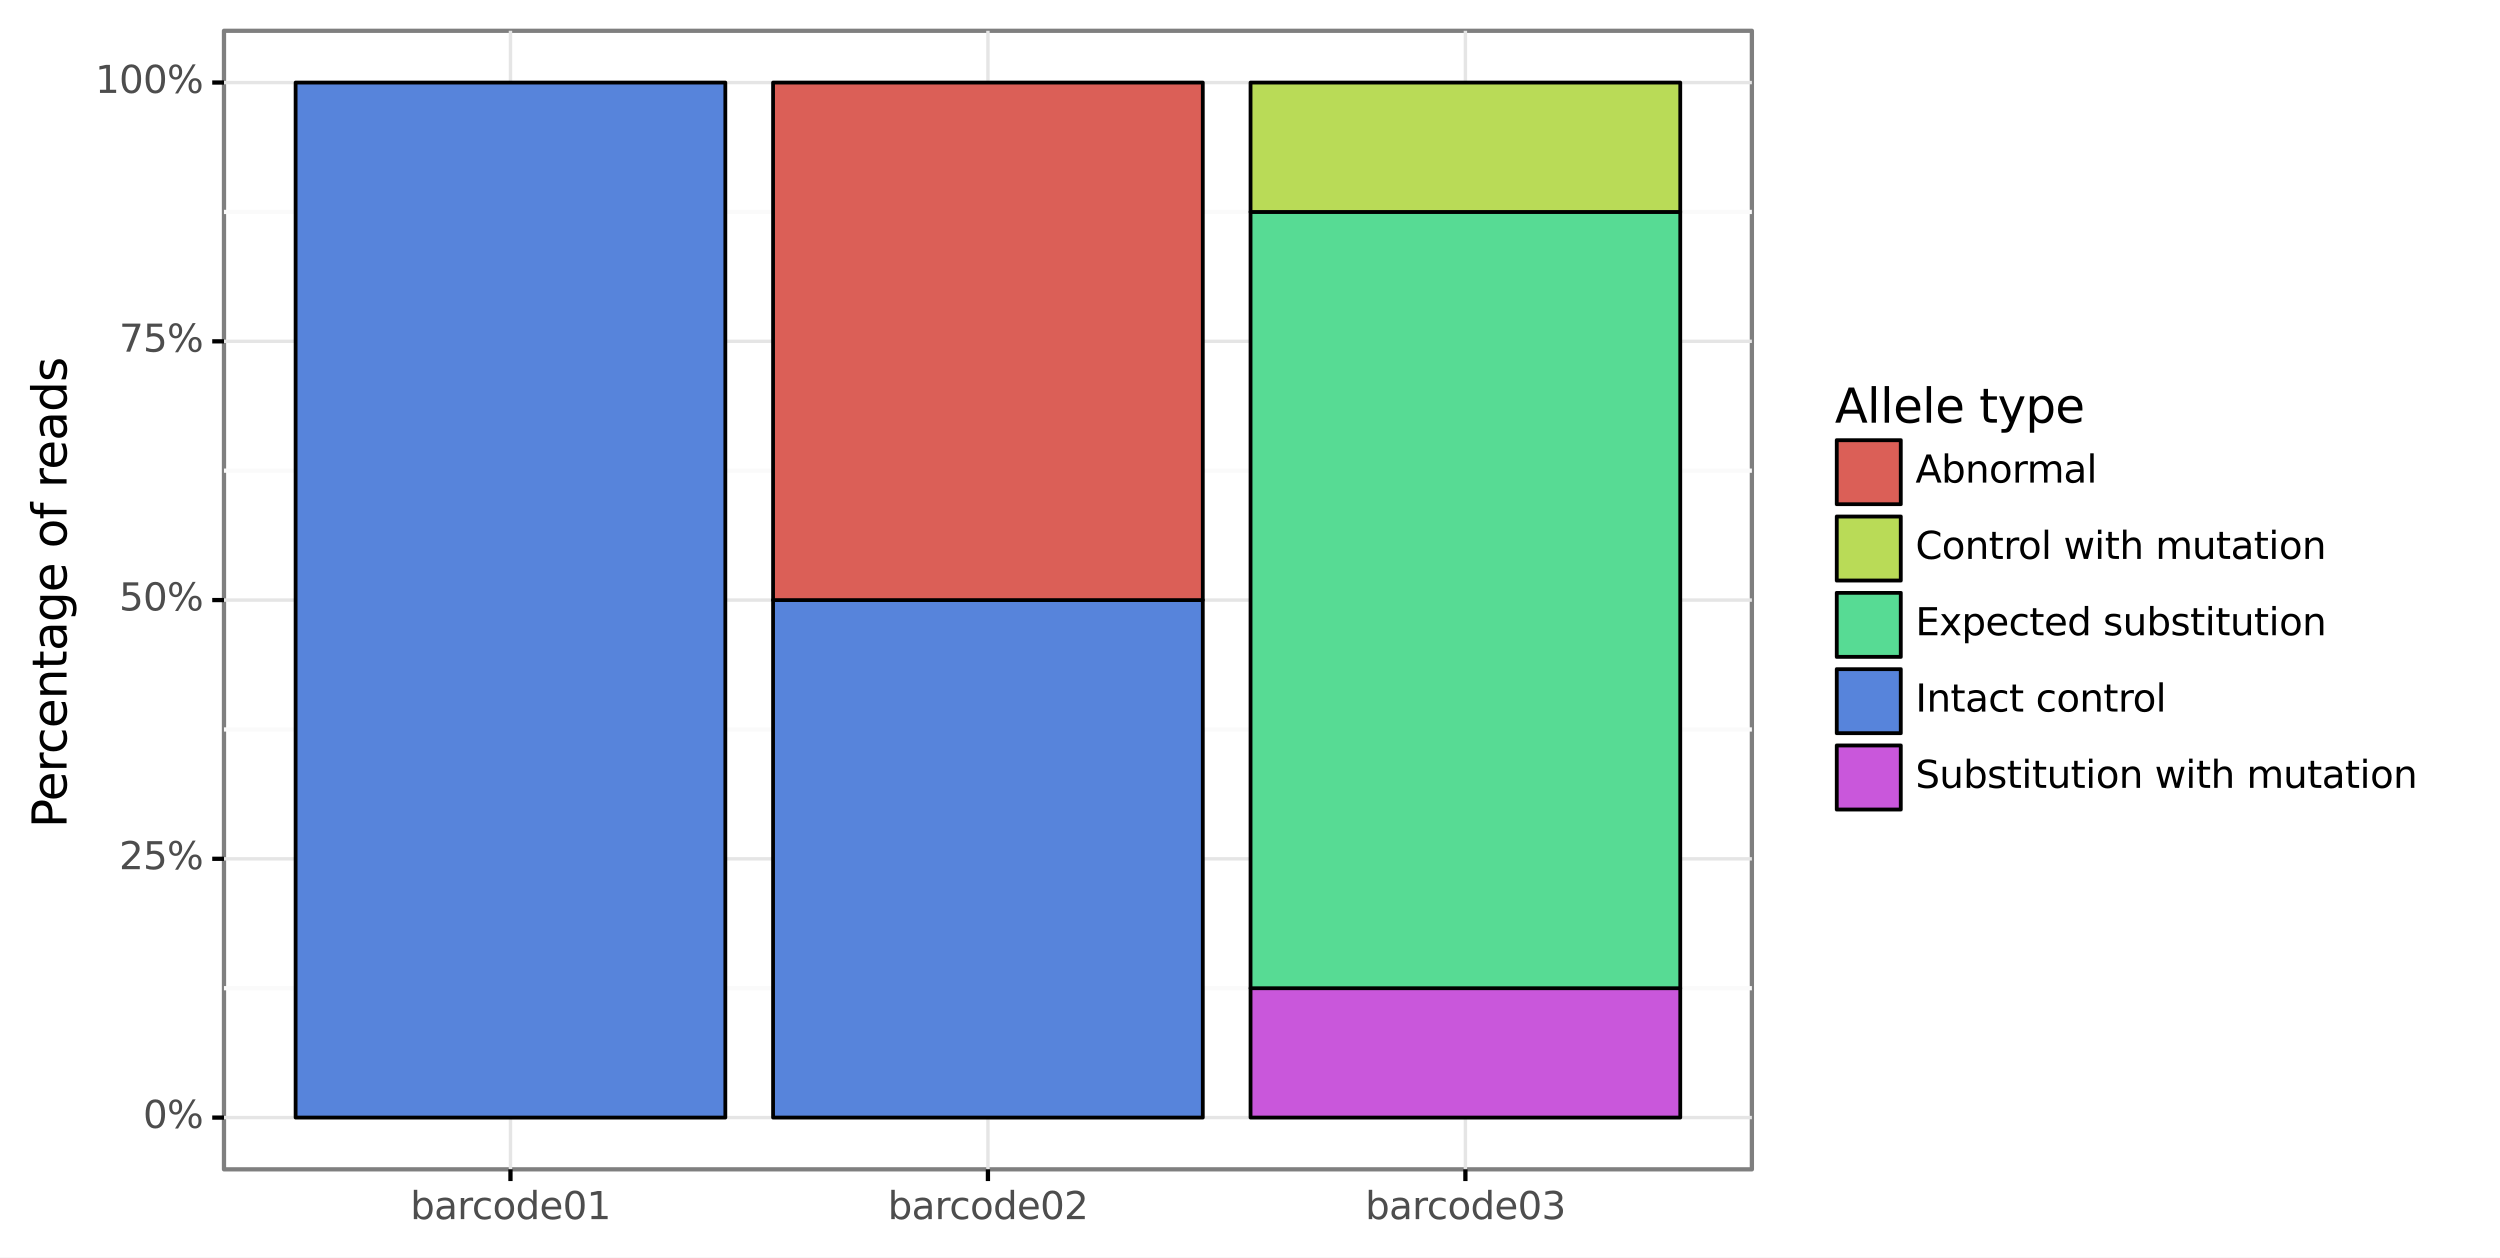<?xml version="1.0" encoding="utf-8" standalone="no"?>
<!DOCTYPE svg PUBLIC "-//W3C//DTD SVG 1.1//EN"
  "http://www.w3.org/Graphics/SVG/1.1/DTD/svg11.dtd">
<svg xmlns:xlink="http://www.w3.org/1999/xlink" width="584.336pt" height="293.979pt" viewBox="0 0 584.336 293.979" xmlns="http://www.w3.org/2000/svg" version="1.1">
 <rect x="0" y="0" width="584.336" height="293.979" fill="#808080" stroke="none"/>
 <defs>
  <style type="text/css">*{stroke-linejoin: round; stroke-linecap: butt}</style>
 </defs>
 <g id="figure_1">
  <g id="patch_1">
   <path d="M 0 293.979 
L 584.336 293.979 
L 584.336 0 
L 0 0 
z
" style="fill: #ffffff; stroke: #ffffff; stroke-linejoin: miter"/>
  </g>
  <g id="axes_1">
   <g id="patch_2">
    <path d="M 52.354 273.312 
L 409.474 273.312 
L 409.474 7.2 
L 52.354 7.2 
z
" style="fill: #ffffff; stroke: #7f7f7f; stroke-linejoin: miter"/>
   </g>
   <g id="matplotlib.axis_1">
    <g id="xtick_1">
     <g id="line2d_1">
      <path d="M 119.314 273.312 
L 119.314 7.2 
" clip-path="url(#pb1aaa9ce4a)" style="fill: none; stroke: #e5e5e5; stroke-width: 0.8"/>
     </g>
     <g id="line2d_2">
      <path d="M 119.314 273.312 
" style="fill: none; stroke: #333333; stroke-width: 1.5"/>
      <defs>
       <path id="m869762b194" d="M 0 0 
L 0 2.75 
" style="stroke: #000000"/>
      </defs>
      <g>
       <use xlink:href="#m869762b194" x="119.314" y="273.312" style="fill: #333333; stroke: #000000"/>
      </g>
     </g>
     <g id="text_1">
      <!-- barcode01 -->
      <g style="fill: #4d4d4d" transform="translate(95.904 284.949)scale(0.088 -0.088)">
       <defs>
        <path id="DejaVuSans-62" d="M 3116 1747 
Q 3116 2381 2855 2742 
Q 2594 3103 2138 3103 
Q 1681 3103 1420 2742 
Q 1159 2381 1159 1747 
Q 1159 1113 1420 752 
Q 1681 391 2138 391 
Q 2594 391 2855 752 
Q 3116 1113 3116 1747 
z
M 1159 2969 
Q 1341 3281 1617 3432 
Q 1894 3584 2278 3584 
Q 2916 3584 3314 3078 
Q 3713 2572 3713 1747 
Q 3713 922 3314 415 
Q 2916 -91 2278 -91 
Q 1894 -91 1617 61 
Q 1341 213 1159 525 
L 1159 0 
L 581 0 
L 581 4863 
L 1159 4863 
L 1159 2969 
z
" transform="scale(0.016)"/>
        <path id="DejaVuSans-61" d="M 2194 1759 
Q 1497 1759 1228 1600 
Q 959 1441 959 1056 
Q 959 750 1161 570 
Q 1363 391 1709 391 
Q 2188 391 2477 730 
Q 2766 1069 2766 1631 
L 2766 1759 
L 2194 1759 
z
M 3341 1997 
L 3341 0 
L 2766 0 
L 2766 531 
Q 2569 213 2275 61 
Q 1981 -91 1556 -91 
Q 1019 -91 701 211 
Q 384 513 384 1019 
Q 384 1609 779 1909 
Q 1175 2209 1959 2209 
L 2766 2209 
L 2766 2266 
Q 2766 2663 2505 2880 
Q 2244 3097 1772 3097 
Q 1472 3097 1187 3025 
Q 903 2953 641 2809 
L 641 3341 
Q 956 3463 1253 3523 
Q 1550 3584 1831 3584 
Q 2591 3584 2966 3190 
Q 3341 2797 3341 1997 
z
" transform="scale(0.016)"/>
        <path id="DejaVuSans-72" d="M 2631 2963 
Q 2534 3019 2420 3045 
Q 2306 3072 2169 3072 
Q 1681 3072 1420 2755 
Q 1159 2438 1159 1844 
L 1159 0 
L 581 0 
L 581 3500 
L 1159 3500 
L 1159 2956 
Q 1341 3275 1631 3429 
Q 1922 3584 2338 3584 
Q 2397 3584 2469 3576 
Q 2541 3569 2628 3553 
L 2631 2963 
z
" transform="scale(0.016)"/>
        <path id="DejaVuSans-63" d="M 3122 3366 
L 3122 2828 
Q 2878 2963 2633 3030 
Q 2388 3097 2138 3097 
Q 1578 3097 1268 2742 
Q 959 2388 959 1747 
Q 959 1106 1268 751 
Q 1578 397 2138 397 
Q 2388 397 2633 464 
Q 2878 531 3122 666 
L 3122 134 
Q 2881 22 2623 -34 
Q 2366 -91 2075 -91 
Q 1284 -91 818 406 
Q 353 903 353 1747 
Q 353 2603 823 3093 
Q 1294 3584 2113 3584 
Q 2378 3584 2631 3529 
Q 2884 3475 3122 3366 
z
" transform="scale(0.016)"/>
        <path id="DejaVuSans-6f" d="M 1959 3097 
Q 1497 3097 1228 2736 
Q 959 2375 959 1747 
Q 959 1119 1226 758 
Q 1494 397 1959 397 
Q 2419 397 2687 759 
Q 2956 1122 2956 1747 
Q 2956 2369 2687 2733 
Q 2419 3097 1959 3097 
z
M 1959 3584 
Q 2709 3584 3137 3096 
Q 3566 2609 3566 1747 
Q 3566 888 3137 398 
Q 2709 -91 1959 -91 
Q 1206 -91 779 398 
Q 353 888 353 1747 
Q 353 2609 779 3096 
Q 1206 3584 1959 3584 
z
" transform="scale(0.016)"/>
        <path id="DejaVuSans-64" d="M 2906 2969 
L 2906 4863 
L 3481 4863 
L 3481 0 
L 2906 0 
L 2906 525 
Q 2725 213 2448 61 
Q 2172 -91 1784 -91 
Q 1150 -91 751 415 
Q 353 922 353 1747 
Q 353 2572 751 3078 
Q 1150 3584 1784 3584 
Q 2172 3584 2448 3432 
Q 2725 3281 2906 2969 
z
M 947 1747 
Q 947 1113 1208 752 
Q 1469 391 1925 391 
Q 2381 391 2643 752 
Q 2906 1113 2906 1747 
Q 2906 2381 2643 2742 
Q 2381 3103 1925 3103 
Q 1469 3103 1208 2742 
Q 947 2381 947 1747 
z
" transform="scale(0.016)"/>
        <path id="DejaVuSans-65" d="M 3597 1894 
L 3597 1613 
L 953 1613 
Q 991 1019 1311 708 
Q 1631 397 2203 397 
Q 2534 397 2845 478 
Q 3156 559 3463 722 
L 3463 178 
Q 3153 47 2828 -22 
Q 2503 -91 2169 -91 
Q 1331 -91 842 396 
Q 353 884 353 1716 
Q 353 2575 817 3079 
Q 1281 3584 2069 3584 
Q 2775 3584 3186 3129 
Q 3597 2675 3597 1894 
z
M 3022 2063 
Q 3016 2534 2758 2815 
Q 2500 3097 2075 3097 
Q 1594 3097 1305 2825 
Q 1016 2553 972 2059 
L 3022 2063 
z
" transform="scale(0.016)"/>
        <path id="DejaVuSans-30" d="M 2034 4250 
Q 1547 4250 1301 3770 
Q 1056 3291 1056 2328 
Q 1056 1369 1301 889 
Q 1547 409 2034 409 
Q 2525 409 2770 889 
Q 3016 1369 3016 2328 
Q 3016 3291 2770 3770 
Q 2525 4250 2034 4250 
z
M 2034 4750 
Q 2819 4750 3233 4129 
Q 3647 3509 3647 2328 
Q 3647 1150 3233 529 
Q 2819 -91 2034 -91 
Q 1250 -91 836 529 
Q 422 1150 422 2328 
Q 422 3509 836 4129 
Q 1250 4750 2034 4750 
z
" transform="scale(0.016)"/>
        <path id="DejaVuSans-31" d="M 794 531 
L 1825 531 
L 1825 4091 
L 703 3866 
L 703 4441 
L 1819 4666 
L 2450 4666 
L 2450 531 
L 3481 531 
L 3481 0 
L 794 0 
L 794 531 
z
" transform="scale(0.016)"/>
       </defs>
       <use xlink:href="#DejaVuSans-62"/>
       <use xlink:href="#DejaVuSans-61" x="63.477"/>
       <use xlink:href="#DejaVuSans-72" x="124.756"/>
       <use xlink:href="#DejaVuSans-63" x="163.619"/>
       <use xlink:href="#DejaVuSans-6f" x="218.6"/>
       <use xlink:href="#DejaVuSans-64" x="279.781"/>
       <use xlink:href="#DejaVuSans-65" x="343.258"/>
       <use xlink:href="#DejaVuSans-30" x="404.781"/>
       <use xlink:href="#DejaVuSans-31" x="468.404"/>
      </g>
     </g>
    </g>
    <g id="xtick_2">
     <g id="line2d_3">
      <path d="M 230.914 273.312 
L 230.914 7.2 
" clip-path="url(#pb1aaa9ce4a)" style="fill: none; stroke: #e5e5e5; stroke-width: 0.8"/>
     </g>
     <g id="line2d_4">
      <path d="M 230.914 273.312 
" style="fill: none; stroke: #333333; stroke-width: 1.5"/>
      <g>
       <use xlink:href="#m869762b194" x="230.914" y="273.312" style="fill: #333333; stroke: #000000"/>
      </g>
     </g>
     <g id="text_2">
      <!-- barcode02 -->
      <g style="fill: #4d4d4d" transform="translate(207.504 284.949)scale(0.088 -0.088)">
       <defs>
        <path id="DejaVuSans-32" d="M 1228 531 
L 3431 531 
L 3431 0 
L 469 0 
L 469 531 
Q 828 903 1448 1529 
Q 2069 2156 2228 2338 
Q 2531 2678 2651 2914 
Q 2772 3150 2772 3378 
Q 2772 3750 2511 3984 
Q 2250 4219 1831 4219 
Q 1534 4219 1204 4116 
Q 875 4013 500 3803 
L 500 4441 
Q 881 4594 1212 4672 
Q 1544 4750 1819 4750 
Q 2544 4750 2975 4387 
Q 3406 4025 3406 3419 
Q 3406 3131 3298 2873 
Q 3191 2616 2906 2266 
Q 2828 2175 2409 1742 
Q 1991 1309 1228 531 
z
" transform="scale(0.016)"/>
       </defs>
       <use xlink:href="#DejaVuSans-62"/>
       <use xlink:href="#DejaVuSans-61" x="63.477"/>
       <use xlink:href="#DejaVuSans-72" x="124.756"/>
       <use xlink:href="#DejaVuSans-63" x="163.619"/>
       <use xlink:href="#DejaVuSans-6f" x="218.6"/>
       <use xlink:href="#DejaVuSans-64" x="279.781"/>
       <use xlink:href="#DejaVuSans-65" x="343.258"/>
       <use xlink:href="#DejaVuSans-30" x="404.781"/>
       <use xlink:href="#DejaVuSans-32" x="468.404"/>
      </g>
     </g>
    </g>
    <g id="xtick_3">
     <g id="line2d_5">
      <path d="M 342.514 273.312 
L 342.514 7.2 
" clip-path="url(#pb1aaa9ce4a)" style="fill: none; stroke: #e5e5e5; stroke-width: 0.8"/>
     </g>
     <g id="line2d_6">
      <path d="M 342.514 273.312 
" style="fill: none; stroke: #333333; stroke-width: 1.5"/>
      <g>
       <use xlink:href="#m869762b194" x="342.514" y="273.312" style="fill: #333333; stroke: #000000"/>
      </g>
     </g>
     <g id="text_3">
      <!-- barcode03 -->
      <g style="fill: #4d4d4d" transform="translate(319.104 284.949)scale(0.088 -0.088)">
       <defs>
        <path id="DejaVuSans-33" d="M 2597 2516 
Q 3050 2419 3304 2112 
Q 3559 1806 3559 1356 
Q 3559 666 3084 287 
Q 2609 -91 1734 -91 
Q 1441 -91 1130 -33 
Q 819 25 488 141 
L 488 750 
Q 750 597 1062 519 
Q 1375 441 1716 441 
Q 2309 441 2620 675 
Q 2931 909 2931 1356 
Q 2931 1769 2642 2001 
Q 2353 2234 1838 2234 
L 1294 2234 
L 1294 2753 
L 1863 2753 
Q 2328 2753 2575 2939 
Q 2822 3125 2822 3475 
Q 2822 3834 2567 4026 
Q 2313 4219 1838 4219 
Q 1578 4219 1281 4162 
Q 984 4106 628 3988 
L 628 4550 
Q 988 4650 1302 4700 
Q 1616 4750 1894 4750 
Q 2613 4750 3031 4423 
Q 3450 4097 3450 3541 
Q 3450 3153 3228 2886 
Q 3006 2619 2597 2516 
z
" transform="scale(0.016)"/>
       </defs>
       <use xlink:href="#DejaVuSans-62"/>
       <use xlink:href="#DejaVuSans-61" x="63.477"/>
       <use xlink:href="#DejaVuSans-72" x="124.756"/>
       <use xlink:href="#DejaVuSans-63" x="163.619"/>
       <use xlink:href="#DejaVuSans-6f" x="218.6"/>
       <use xlink:href="#DejaVuSans-64" x="279.781"/>
       <use xlink:href="#DejaVuSans-65" x="343.258"/>
       <use xlink:href="#DejaVuSans-30" x="404.781"/>
       <use xlink:href="#DejaVuSans-33" x="468.404"/>
      </g>
     </g>
    </g>
   </g>
   <g id="matplotlib.axis_2">
    <g id="ytick_1">
     <g id="line2d_7">
      <path d="M 52.354 261.216 
L 409.474 261.216 
" clip-path="url(#pb1aaa9ce4a)" style="fill: none; stroke: #e5e5e5; stroke-width: 0.8"/>
     </g>
     <g id="line2d_8">
      <path d="M 52.354 261.216 
" style="fill: none; stroke: #333333; stroke-width: 1.5"/>
      <defs>
       <path id="m930b9157c8" d="M 0 0 
L -2.75 0 
" style="stroke: #000000"/>
      </defs>
      <g>
       <use xlink:href="#m930b9157c8" x="52.354" y="261.216" style="fill: #333333; stroke: #000000"/>
      </g>
     </g>
     <g id="text_4">
      <!-- 0% -->
      <g style="fill: #4d4d4d" transform="translate(33.444 263.644)scale(0.088 -0.088)">
       <defs>
        <path id="DejaVuSans-25" d="M 4653 2053 
Q 4381 2053 4226 1822 
Q 4072 1591 4072 1178 
Q 4072 772 4226 539 
Q 4381 306 4653 306 
Q 4919 306 5073 539 
Q 5228 772 5228 1178 
Q 5228 1588 5073 1820 
Q 4919 2053 4653 2053 
z
M 4653 2450 
Q 5147 2450 5437 2106 
Q 5728 1763 5728 1178 
Q 5728 594 5436 251 
Q 5144 -91 4653 -91 
Q 4153 -91 3862 251 
Q 3572 594 3572 1178 
Q 3572 1766 3864 2108 
Q 4156 2450 4653 2450 
z
M 1428 4353 
Q 1159 4353 1004 4120 
Q 850 3888 850 3481 
Q 850 3069 1003 2837 
Q 1156 2606 1428 2606 
Q 1700 2606 1854 2837 
Q 2009 3069 2009 3481 
Q 2009 3884 1853 4118 
Q 1697 4353 1428 4353 
z
M 4250 4750 
L 4750 4750 
L 1831 -91 
L 1331 -91 
L 4250 4750 
z
M 1428 4750 
Q 1922 4750 2215 4408 
Q 2509 4066 2509 3481 
Q 2509 2891 2217 2550 
Q 1925 2209 1428 2209 
Q 931 2209 642 2551 
Q 353 2894 353 3481 
Q 353 4063 643 4406 
Q 934 4750 1428 4750 
z
" transform="scale(0.016)"/>
       </defs>
       <use xlink:href="#DejaVuSans-30"/>
       <use xlink:href="#DejaVuSans-25" x="63.623"/>
      </g>
     </g>
    </g>
    <g id="ytick_2">
     <g id="line2d_9">
      <path d="M 52.354 200.736 
L 409.474 200.736 
" clip-path="url(#pb1aaa9ce4a)" style="fill: none; stroke: #e5e5e5; stroke-width: 0.8"/>
     </g>
     <g id="line2d_10">
      <path d="M 52.354 200.736 
" style="fill: none; stroke: #333333; stroke-width: 1.5"/>
      <g>
       <use xlink:href="#m930b9157c8" x="52.354" y="200.736" style="fill: #333333; stroke: #000000"/>
      </g>
     </g>
     <g id="text_5">
      <!-- 25% -->
      <g style="fill: #4d4d4d" transform="translate(27.845 203.164)scale(0.088 -0.088)">
       <defs>
        <path id="DejaVuSans-35" d="M 691 4666 
L 3169 4666 
L 3169 4134 
L 1269 4134 
L 1269 2991 
Q 1406 3038 1543 3061 
Q 1681 3084 1819 3084 
Q 2600 3084 3056 2656 
Q 3513 2228 3513 1497 
Q 3513 744 3044 326 
Q 2575 -91 1722 -91 
Q 1428 -91 1123 -41 
Q 819 9 494 109 
L 494 744 
Q 775 591 1075 516 
Q 1375 441 1709 441 
Q 2250 441 2565 725 
Q 2881 1009 2881 1497 
Q 2881 1984 2565 2268 
Q 2250 2553 1709 2553 
Q 1456 2553 1204 2497 
Q 953 2441 691 2322 
L 691 4666 
z
" transform="scale(0.016)"/>
       </defs>
       <use xlink:href="#DejaVuSans-32"/>
       <use xlink:href="#DejaVuSans-35" x="63.623"/>
       <use xlink:href="#DejaVuSans-25" x="127.246"/>
      </g>
     </g>
    </g>
    <g id="ytick_3">
     <g id="line2d_11">
      <path d="M 52.354 140.256 
L 409.474 140.256 
" clip-path="url(#pb1aaa9ce4a)" style="fill: none; stroke: #e5e5e5; stroke-width: 0.8"/>
     </g>
     <g id="line2d_12">
      <path d="M 52.354 140.256 
" style="fill: none; stroke: #333333; stroke-width: 1.5"/>
      <g>
       <use xlink:href="#m930b9157c8" x="52.354" y="140.256" style="fill: #333333; stroke: #000000"/>
      </g>
     </g>
     <g id="text_6">
      <!-- 50% -->
      <g style="fill: #4d4d4d" transform="translate(27.845 142.684)scale(0.088 -0.088)">
       <use xlink:href="#DejaVuSans-35"/>
       <use xlink:href="#DejaVuSans-30" x="63.623"/>
       <use xlink:href="#DejaVuSans-25" x="127.246"/>
      </g>
     </g>
    </g>
    <g id="ytick_4">
     <g id="line2d_13">
      <path d="M 52.354 79.776 
L 409.474 79.776 
" clip-path="url(#pb1aaa9ce4a)" style="fill: none; stroke: #e5e5e5; stroke-width: 0.8"/>
     </g>
     <g id="line2d_14">
      <path d="M 52.354 79.776 
" style="fill: none; stroke: #333333; stroke-width: 1.5"/>
      <g>
       <use xlink:href="#m930b9157c8" x="52.354" y="79.776" style="fill: #333333; stroke: #000000"/>
      </g>
     </g>
     <g id="text_7">
      <!-- 75% -->
      <g style="fill: #4d4d4d" transform="translate(27.845 82.204)scale(0.088 -0.088)">
       <defs>
        <path id="DejaVuSans-37" d="M 525 4666 
L 3525 4666 
L 3525 4397 
L 1831 0 
L 1172 0 
L 2766 4134 
L 525 4134 
L 525 4666 
z
" transform="scale(0.016)"/>
       </defs>
       <use xlink:href="#DejaVuSans-37"/>
       <use xlink:href="#DejaVuSans-35" x="63.623"/>
       <use xlink:href="#DejaVuSans-25" x="127.246"/>
      </g>
     </g>
    </g>
    <g id="ytick_5">
     <g id="line2d_15">
      <path d="M 52.354 19.296 
L 409.474 19.296 
" clip-path="url(#pb1aaa9ce4a)" style="fill: none; stroke: #e5e5e5; stroke-width: 0.8"/>
     </g>
     <g id="line2d_16">
      <path d="M 52.354 19.296 
" style="fill: none; stroke: #333333; stroke-width: 1.5"/>
      <g>
       <use xlink:href="#m930b9157c8" x="52.354" y="19.296" style="fill: #333333; stroke: #000000"/>
      </g>
     </g>
     <g id="text_8">
      <!-- 100% -->
      <g style="fill: #4d4d4d" transform="translate(22.246 21.724)scale(0.088 -0.088)">
       <use xlink:href="#DejaVuSans-31"/>
       <use xlink:href="#DejaVuSans-30" x="63.623"/>
       <use xlink:href="#DejaVuSans-30" x="127.246"/>
       <use xlink:href="#DejaVuSans-25" x="190.869"/>
      </g>
     </g>
    </g>
    <g id="ytick_6">
     <g id="line2d_17">
      <path d="M 52.354 230.976 
L 409.474 230.976 
" clip-path="url(#pb1aaa9ce4a)" style="fill: none; stroke: #fafafa"/>
     </g>
    </g>
    <g id="ytick_7">
     <g id="line2d_18">
      <path d="M 52.354 170.496 
L 409.474 170.496 
" clip-path="url(#pb1aaa9ce4a)" style="fill: none; stroke: #fafafa"/>
     </g>
    </g>
    <g id="ytick_8">
     <g id="line2d_19">
      <path d="M 52.354 110.016 
L 409.474 110.016 
" clip-path="url(#pb1aaa9ce4a)" style="fill: none; stroke: #fafafa"/>
     </g>
    </g>
    <g id="ytick_9">
     <g id="line2d_20">
      <path d="M 52.354 49.536 
L 409.474 49.536 
" clip-path="url(#pb1aaa9ce4a)" style="fill: none; stroke: #fafafa"/>
     </g>
    </g>
    <g id="text_9">
     <!-- Percentage of reads -->
     <g transform="translate(15.558 193.509)rotate(-90)scale(0.11 -0.11)">
      <defs>
       <path id="DejaVuSans-50" d="M 1259 4147 
L 1259 2394 
L 2053 2394 
Q 2494 2394 2734 2622 
Q 2975 2850 2975 3272 
Q 2975 3691 2734 3919 
Q 2494 4147 2053 4147 
L 1259 4147 
z
M 628 4666 
L 2053 4666 
Q 2838 4666 3239 4311 
Q 3641 3956 3641 3272 
Q 3641 2581 3239 2228 
Q 2838 1875 2053 1875 
L 1259 1875 
L 1259 0 
L 628 0 
L 628 4666 
z
" transform="scale(0.016)"/>
       <path id="DejaVuSans-6e" d="M 3513 2113 
L 3513 0 
L 2938 0 
L 2938 2094 
Q 2938 2591 2744 2837 
Q 2550 3084 2163 3084 
Q 1697 3084 1428 2787 
Q 1159 2491 1159 1978 
L 1159 0 
L 581 0 
L 581 3500 
L 1159 3500 
L 1159 2956 
Q 1366 3272 1645 3428 
Q 1925 3584 2291 3584 
Q 2894 3584 3203 3211 
Q 3513 2838 3513 2113 
z
" transform="scale(0.016)"/>
       <path id="DejaVuSans-74" d="M 1172 4494 
L 1172 3500 
L 2356 3500 
L 2356 3053 
L 1172 3053 
L 1172 1153 
Q 1172 725 1289 603 
Q 1406 481 1766 481 
L 2356 481 
L 2356 0 
L 1766 0 
Q 1100 0 847 248 
Q 594 497 594 1153 
L 594 3053 
L 172 3053 
L 172 3500 
L 594 3500 
L 594 4494 
L 1172 4494 
z
" transform="scale(0.016)"/>
       <path id="DejaVuSans-67" d="M 2906 1791 
Q 2906 2416 2648 2759 
Q 2391 3103 1925 3103 
Q 1463 3103 1205 2759 
Q 947 2416 947 1791 
Q 947 1169 1205 825 
Q 1463 481 1925 481 
Q 2391 481 2648 825 
Q 2906 1169 2906 1791 
z
M 3481 434 
Q 3481 -459 3084 -895 
Q 2688 -1331 1869 -1331 
Q 1566 -1331 1297 -1286 
Q 1028 -1241 775 -1147 
L 775 -588 
Q 1028 -725 1275 -790 
Q 1522 -856 1778 -856 
Q 2344 -856 2625 -561 
Q 2906 -266 2906 331 
L 2906 616 
Q 2728 306 2450 153 
Q 2172 0 1784 0 
Q 1141 0 747 490 
Q 353 981 353 1791 
Q 353 2603 747 3093 
Q 1141 3584 1784 3584 
Q 2172 3584 2450 3431 
Q 2728 3278 2906 2969 
L 2906 3500 
L 3481 3500 
L 3481 434 
z
" transform="scale(0.016)"/>
       <path id="DejaVuSans-20" transform="scale(0.016)"/>
       <path id="DejaVuSans-66" d="M 2375 4863 
L 2375 4384 
L 1825 4384 
Q 1516 4384 1395 4259 
Q 1275 4134 1275 3809 
L 1275 3500 
L 2222 3500 
L 2222 3053 
L 1275 3053 
L 1275 0 
L 697 0 
L 697 3053 
L 147 3053 
L 147 3500 
L 697 3500 
L 697 3744 
Q 697 4328 969 4595 
Q 1241 4863 1831 4863 
L 2375 4863 
z
" transform="scale(0.016)"/>
       <path id="DejaVuSans-73" d="M 2834 3397 
L 2834 2853 
Q 2591 2978 2328 3040 
Q 2066 3103 1784 3103 
Q 1356 3103 1142 2972 
Q 928 2841 928 2578 
Q 928 2378 1081 2264 
Q 1234 2150 1697 2047 
L 1894 2003 
Q 2506 1872 2764 1633 
Q 3022 1394 3022 966 
Q 3022 478 2636 193 
Q 2250 -91 1575 -91 
Q 1294 -91 989 -36 
Q 684 19 347 128 
L 347 722 
Q 666 556 975 473 
Q 1284 391 1588 391 
Q 1994 391 2212 530 
Q 2431 669 2431 922 
Q 2431 1156 2273 1281 
Q 2116 1406 1581 1522 
L 1381 1569 
Q 847 1681 609 1914 
Q 372 2147 372 2553 
Q 372 3047 722 3315 
Q 1072 3584 1716 3584 
Q 2034 3584 2315 3537 
Q 2597 3491 2834 3397 
z
" transform="scale(0.016)"/>
      </defs>
      <use xlink:href="#DejaVuSans-50"/>
      <use xlink:href="#DejaVuSans-65" x="56.678"/>
      <use xlink:href="#DejaVuSans-72" x="118.201"/>
      <use xlink:href="#DejaVuSans-63" x="157.064"/>
      <use xlink:href="#DejaVuSans-65" x="212.045"/>
      <use xlink:href="#DejaVuSans-6e" x="273.568"/>
      <use xlink:href="#DejaVuSans-74" x="336.947"/>
      <use xlink:href="#DejaVuSans-61" x="376.156"/>
      <use xlink:href="#DejaVuSans-67" x="437.436"/>
      <use xlink:href="#DejaVuSans-65" x="500.912"/>
      <use xlink:href="#DejaVuSans-20" x="562.436"/>
      <use xlink:href="#DejaVuSans-6f" x="594.223"/>
      <use xlink:href="#DejaVuSans-66" x="655.404"/>
      <use xlink:href="#DejaVuSans-20" x="690.609"/>
      <use xlink:href="#DejaVuSans-72" x="722.396"/>
      <use xlink:href="#DejaVuSans-65" x="761.26"/>
      <use xlink:href="#DejaVuSans-61" x="822.783"/>
      <use xlink:href="#DejaVuSans-64" x="884.062"/>
      <use xlink:href="#DejaVuSans-73" x="947.539"/>
     </g>
    </g>
   </g>
   <g id="PolyCollection_1">
    <path d="M 69.094 261.216 
L 69.094 19.296 
L 169.534 19.296 
L 169.534 261.216 
z
" clip-path="url(#pb1aaa9ce4a)" style="fill: #5784db; stroke: #000000; stroke-width: 0.886"/>
    <path d="M 180.694 261.216 
L 180.694 140.256 
L 281.134 140.256 
L 281.134 261.216 
z
" clip-path="url(#pb1aaa9ce4a)" style="fill: #5784db; stroke: #000000; stroke-width: 0.886"/>
    <path d="M 180.694 140.256 
L 180.694 19.296 
L 281.134 19.296 
L 281.134 140.256 
z
" clip-path="url(#pb1aaa9ce4a)" style="fill: #db5f57; stroke: #000000; stroke-width: 0.886"/>
    <path d="M 292.294 261.216 
L 292.294 230.976 
L 392.734 230.976 
L 392.734 261.216 
z
" clip-path="url(#pb1aaa9ce4a)" style="fill: #c957db; stroke: #000000; stroke-width: 0.886"/>
    <path d="M 292.294 230.976 
L 292.294 49.536 
L 392.734 49.536 
L 392.734 230.976 
z
" clip-path="url(#pb1aaa9ce4a)" style="fill: #57db94; stroke: #000000; stroke-width: 0.886"/>
    <path d="M 292.294 49.536 
L 292.294 19.296 
L 392.734 19.296 
L 392.734 49.536 
z
" clip-path="url(#pb1aaa9ce4a)" style="fill: #b9db57; stroke: #000000; stroke-width: 0.886"/>
   </g>
   <g id="patch_3">
    <path d="M 416.674 201.851 
L 577.136 201.851 
L 577.136 75.205 
L 416.674 75.205 
z
" style="fill: #ffffff"/>
   </g>
   <g id="text_10">
    <!-- Allele type -->
    <g transform="translate(428.874 98.799)scale(0.11 -0.11)">
     <defs>
      <path id="DejaVuSans-41" d="M 2188 4044 
L 1331 1722 
L 3047 1722 
L 2188 4044 
z
M 1831 4666 
L 2547 4666 
L 4325 0 
L 3669 0 
L 3244 1197 
L 1141 1197 
L 716 0 
L 50 0 
L 1831 4666 
z
" transform="scale(0.016)"/>
      <path id="DejaVuSans-6c" d="M 603 4863 
L 1178 4863 
L 1178 0 
L 603 0 
L 603 4863 
z
" transform="scale(0.016)"/>
      <path id="DejaVuSans-79" d="M 2059 -325 
Q 1816 -950 1584 -1140 
Q 1353 -1331 966 -1331 
L 506 -1331 
L 506 -850 
L 844 -850 
Q 1081 -850 1212 -737 
Q 1344 -625 1503 -206 
L 1606 56 
L 191 3500 
L 800 3500 
L 1894 763 
L 2988 3500 
L 3597 3500 
L 2059 -325 
z
" transform="scale(0.016)"/>
      <path id="DejaVuSans-70" d="M 1159 525 
L 1159 -1331 
L 581 -1331 
L 581 3500 
L 1159 3500 
L 1159 2969 
Q 1341 3281 1617 3432 
Q 1894 3584 2278 3584 
Q 2916 3584 3314 3078 
Q 3713 2572 3713 1747 
Q 3713 922 3314 415 
Q 2916 -91 2278 -91 
Q 1894 -91 1617 61 
Q 1341 213 1159 525 
z
M 3116 1747 
Q 3116 2381 2855 2742 
Q 2594 3103 2138 3103 
Q 1681 3103 1420 2742 
Q 1159 2381 1159 1747 
Q 1159 1113 1420 752 
Q 1681 391 2138 391 
Q 2594 391 2855 752 
Q 3116 1113 3116 1747 
z
" transform="scale(0.016)"/>
     </defs>
     <use xlink:href="#DejaVuSans-41"/>
     <use xlink:href="#DejaVuSans-6c" x="68.408"/>
     <use xlink:href="#DejaVuSans-6c" x="96.191"/>
     <use xlink:href="#DejaVuSans-65" x="123.975"/>
     <use xlink:href="#DejaVuSans-6c" x="185.498"/>
     <use xlink:href="#DejaVuSans-65" x="213.281"/>
     <use xlink:href="#DejaVuSans-20" x="274.805"/>
     <use xlink:href="#DejaVuSans-74" x="306.592"/>
     <use xlink:href="#DejaVuSans-79" x="345.801"/>
     <use xlink:href="#DejaVuSans-70" x="404.98"/>
     <use xlink:href="#DejaVuSans-65" x="468.457"/>
    </g>
   </g>
   <g id="patch_4">
    <path d="M 428.874 118.291 
L 444.714 118.291 
L 444.714 102.451 
L 428.874 102.451 
z
" clip-path="url(#pe624828e43)" style="fill: #f2f2f2; stroke: #cccccc; stroke-linejoin: miter"/>
   </g>
   <g id="patch_5">
    <path d="M 429.317 117.848 
L 444.271 117.848 
L 444.271 102.894 
L 429.317 102.894 
z
" clip-path="url(#pe624828e43)" style="fill: #db5f57; stroke: #000000; stroke-width: 0.886; stroke-linejoin: miter; stroke-linecap: square"/>
   </g>
   <g id="text_11">
    <!-- Abnormal -->
    <g transform="translate(447.714 112.799)scale(0.088 -0.088)">
     <defs>
      <path id="DejaVuSans-6d" d="M 3328 2828 
Q 3544 3216 3844 3400 
Q 4144 3584 4550 3584 
Q 5097 3584 5394 3201 
Q 5691 2819 5691 2113 
L 5691 0 
L 5113 0 
L 5113 2094 
Q 5113 2597 4934 2840 
Q 4756 3084 4391 3084 
Q 3944 3084 3684 2787 
Q 3425 2491 3425 1978 
L 3425 0 
L 2847 0 
L 2847 2094 
Q 2847 2600 2669 2842 
Q 2491 3084 2119 3084 
Q 1678 3084 1418 2786 
Q 1159 2488 1159 1978 
L 1159 0 
L 581 0 
L 581 3500 
L 1159 3500 
L 1159 2956 
Q 1356 3278 1631 3431 
Q 1906 3584 2284 3584 
Q 2666 3584 2933 3390 
Q 3200 3197 3328 2828 
z
" transform="scale(0.016)"/>
     </defs>
     <use xlink:href="#DejaVuSans-41"/>
     <use xlink:href="#DejaVuSans-62" x="68.408"/>
     <use xlink:href="#DejaVuSans-6e" x="131.885"/>
     <use xlink:href="#DejaVuSans-6f" x="195.264"/>
     <use xlink:href="#DejaVuSans-72" x="256.445"/>
     <use xlink:href="#DejaVuSans-6d" x="295.809"/>
     <use xlink:href="#DejaVuSans-61" x="393.221"/>
     <use xlink:href="#DejaVuSans-6c" x="454.5"/>
    </g>
   </g>
   <g id="patch_6">
    <path d="M 428.874 136.131 
L 444.714 136.131 
L 444.714 120.291 
L 428.874 120.291 
z
" clip-path="url(#pae24fcf5fc)" style="fill: #f2f2f2; stroke: #cccccc; stroke-linejoin: miter"/>
   </g>
   <g id="patch_7">
    <path d="M 429.317 135.688 
L 444.271 135.688 
L 444.271 120.734 
L 429.317 120.734 
z
" clip-path="url(#pae24fcf5fc)" style="fill: #b9db57; stroke: #000000; stroke-width: 0.886; stroke-linejoin: miter; stroke-linecap: square"/>
   </g>
   <g id="text_12">
    <!-- Control with mutation -->
    <g transform="translate(447.714 130.639)scale(0.088 -0.088)">
     <defs>
      <path id="DejaVuSans-43" d="M 4122 4306 
L 4122 3641 
Q 3803 3938 3442 4084 
Q 3081 4231 2675 4231 
Q 1875 4231 1450 3742 
Q 1025 3253 1025 2328 
Q 1025 1406 1450 917 
Q 1875 428 2675 428 
Q 3081 428 3442 575 
Q 3803 722 4122 1019 
L 4122 359 
Q 3791 134 3420 21 
Q 3050 -91 2638 -91 
Q 1578 -91 968 557 
Q 359 1206 359 2328 
Q 359 3453 968 4101 
Q 1578 4750 2638 4750 
Q 3056 4750 3426 4639 
Q 3797 4528 4122 4306 
z
" transform="scale(0.016)"/>
      <path id="DejaVuSans-77" d="M 269 3500 
L 844 3500 
L 1563 769 
L 2278 3500 
L 2956 3500 
L 3675 769 
L 4391 3500 
L 4966 3500 
L 4050 0 
L 3372 0 
L 2619 2869 
L 1863 0 
L 1184 0 
L 269 3500 
z
" transform="scale(0.016)"/>
      <path id="DejaVuSans-69" d="M 603 3500 
L 1178 3500 
L 1178 0 
L 603 0 
L 603 3500 
z
M 603 4863 
L 1178 4863 
L 1178 4134 
L 603 4134 
L 603 4863 
z
" transform="scale(0.016)"/>
      <path id="DejaVuSans-68" d="M 3513 2113 
L 3513 0 
L 2938 0 
L 2938 2094 
Q 2938 2591 2744 2837 
Q 2550 3084 2163 3084 
Q 1697 3084 1428 2787 
Q 1159 2491 1159 1978 
L 1159 0 
L 581 0 
L 581 4863 
L 1159 4863 
L 1159 2956 
Q 1366 3272 1645 3428 
Q 1925 3584 2291 3584 
Q 2894 3584 3203 3211 
Q 3513 2838 3513 2113 
z
" transform="scale(0.016)"/>
      <path id="DejaVuSans-75" d="M 544 1381 
L 544 3500 
L 1119 3500 
L 1119 1403 
Q 1119 906 1312 657 
Q 1506 409 1894 409 
Q 2359 409 2629 706 
Q 2900 1003 2900 1516 
L 2900 3500 
L 3475 3500 
L 3475 0 
L 2900 0 
L 2900 538 
Q 2691 219 2414 64 
Q 2138 -91 1772 -91 
Q 1169 -91 856 284 
Q 544 659 544 1381 
z
M 1991 3584 
L 1991 3584 
z
" transform="scale(0.016)"/>
     </defs>
     <use xlink:href="#DejaVuSans-43"/>
     <use xlink:href="#DejaVuSans-6f" x="69.824"/>
     <use xlink:href="#DejaVuSans-6e" x="131.006"/>
     <use xlink:href="#DejaVuSans-74" x="194.385"/>
     <use xlink:href="#DejaVuSans-72" x="233.594"/>
     <use xlink:href="#DejaVuSans-6f" x="272.457"/>
     <use xlink:href="#DejaVuSans-6c" x="333.639"/>
     <use xlink:href="#DejaVuSans-20" x="361.422"/>
     <use xlink:href="#DejaVuSans-77" x="393.209"/>
     <use xlink:href="#DejaVuSans-69" x="474.996"/>
     <use xlink:href="#DejaVuSans-74" x="502.779"/>
     <use xlink:href="#DejaVuSans-68" x="541.988"/>
     <use xlink:href="#DejaVuSans-20" x="605.367"/>
     <use xlink:href="#DejaVuSans-6d" x="637.154"/>
     <use xlink:href="#DejaVuSans-75" x="734.566"/>
     <use xlink:href="#DejaVuSans-74" x="797.945"/>
     <use xlink:href="#DejaVuSans-61" x="837.154"/>
     <use xlink:href="#DejaVuSans-74" x="898.434"/>
     <use xlink:href="#DejaVuSans-69" x="937.643"/>
     <use xlink:href="#DejaVuSans-6f" x="965.426"/>
     <use xlink:href="#DejaVuSans-6e" x="1026.607"/>
    </g>
   </g>
   <g id="patch_8">
    <path d="M 428.874 153.971 
L 444.714 153.971 
L 444.714 138.131 
L 428.874 138.131 
z
" clip-path="url(#p46f2825261)" style="fill: #f2f2f2; stroke: #cccccc; stroke-linejoin: miter"/>
   </g>
   <g id="patch_9">
    <path d="M 429.317 153.528 
L 444.271 153.528 
L 444.271 138.574 
L 429.317 138.574 
z
" clip-path="url(#p46f2825261)" style="fill: #57db94; stroke: #000000; stroke-width: 0.886; stroke-linejoin: miter; stroke-linecap: square"/>
   </g>
   <g id="text_13">
    <!-- Expected substitution -->
    <g transform="translate(447.714 148.479)scale(0.088 -0.088)">
     <defs>
      <path id="DejaVuSans-45" d="M 628 4666 
L 3578 4666 
L 3578 4134 
L 1259 4134 
L 1259 2753 
L 3481 2753 
L 3481 2222 
L 1259 2222 
L 1259 531 
L 3634 531 
L 3634 0 
L 628 0 
L 628 4666 
z
" transform="scale(0.016)"/>
      <path id="DejaVuSans-78" d="M 3513 3500 
L 2247 1797 
L 3578 0 
L 2900 0 
L 1881 1375 
L 863 0 
L 184 0 
L 1544 1831 
L 300 3500 
L 978 3500 
L 1906 2253 
L 2834 3500 
L 3513 3500 
z
" transform="scale(0.016)"/>
     </defs>
     <use xlink:href="#DejaVuSans-45"/>
     <use xlink:href="#DejaVuSans-78" x="63.184"/>
     <use xlink:href="#DejaVuSans-70" x="122.363"/>
     <use xlink:href="#DejaVuSans-65" x="185.84"/>
     <use xlink:href="#DejaVuSans-63" x="247.363"/>
     <use xlink:href="#DejaVuSans-74" x="302.344"/>
     <use xlink:href="#DejaVuSans-65" x="341.553"/>
     <use xlink:href="#DejaVuSans-64" x="403.076"/>
     <use xlink:href="#DejaVuSans-20" x="466.553"/>
     <use xlink:href="#DejaVuSans-73" x="498.34"/>
     <use xlink:href="#DejaVuSans-75" x="550.439"/>
     <use xlink:href="#DejaVuSans-62" x="613.818"/>
     <use xlink:href="#DejaVuSans-73" x="677.295"/>
     <use xlink:href="#DejaVuSans-74" x="729.395"/>
     <use xlink:href="#DejaVuSans-69" x="768.604"/>
     <use xlink:href="#DejaVuSans-74" x="796.387"/>
     <use xlink:href="#DejaVuSans-75" x="835.596"/>
     <use xlink:href="#DejaVuSans-74" x="898.975"/>
     <use xlink:href="#DejaVuSans-69" x="938.184"/>
     <use xlink:href="#DejaVuSans-6f" x="965.967"/>
     <use xlink:href="#DejaVuSans-6e" x="1027.148"/>
    </g>
   </g>
   <g id="patch_10">
    <path d="M 428.874 171.811 
L 444.714 171.811 
L 444.714 155.971 
L 428.874 155.971 
z
" clip-path="url(#p91108ee862)" style="fill: #f2f2f2; stroke: #cccccc; stroke-linejoin: miter"/>
   </g>
   <g id="patch_11">
    <path d="M 429.317 171.368 
L 444.271 171.368 
L 444.271 156.414 
L 429.317 156.414 
z
" clip-path="url(#p91108ee862)" style="fill: #5784db; stroke: #000000; stroke-width: 0.886; stroke-linejoin: miter; stroke-linecap: square"/>
   </g>
   <g id="text_14">
    <!-- Intact control -->
    <g transform="translate(447.714 166.319)scale(0.088 -0.088)">
     <defs>
      <path id="DejaVuSans-49" d="M 628 4666 
L 1259 4666 
L 1259 0 
L 628 0 
L 628 4666 
z
" transform="scale(0.016)"/>
     </defs>
     <use xlink:href="#DejaVuSans-49"/>
     <use xlink:href="#DejaVuSans-6e" x="29.492"/>
     <use xlink:href="#DejaVuSans-74" x="92.871"/>
     <use xlink:href="#DejaVuSans-61" x="132.08"/>
     <use xlink:href="#DejaVuSans-63" x="193.359"/>
     <use xlink:href="#DejaVuSans-74" x="248.34"/>
     <use xlink:href="#DejaVuSans-20" x="287.549"/>
     <use xlink:href="#DejaVuSans-63" x="319.336"/>
     <use xlink:href="#DejaVuSans-6f" x="374.316"/>
     <use xlink:href="#DejaVuSans-6e" x="435.498"/>
     <use xlink:href="#DejaVuSans-74" x="498.877"/>
     <use xlink:href="#DejaVuSans-72" x="538.086"/>
     <use xlink:href="#DejaVuSans-6f" x="576.949"/>
     <use xlink:href="#DejaVuSans-6c" x="638.131"/>
    </g>
   </g>
   <g id="patch_12">
    <path d="M 428.874 189.651 
L 444.714 189.651 
L 444.714 173.811 
L 428.874 173.811 
z
" clip-path="url(#peaf84bf16d)" style="fill: #f2f2f2; stroke: #cccccc; stroke-linejoin: miter"/>
   </g>
   <g id="patch_13">
    <path d="M 429.317 189.208 
L 444.271 189.208 
L 444.271 174.254 
L 429.317 174.254 
z
" clip-path="url(#peaf84bf16d)" style="fill: #c957db; stroke: #000000; stroke-width: 0.886; stroke-linejoin: miter; stroke-linecap: square"/>
   </g>
   <g id="text_15">
    <!-- Substitution with mutation -->
    <g transform="translate(447.714 184.159)scale(0.088 -0.088)">
     <defs>
      <path id="DejaVuSans-53" d="M 3425 4513 
L 3425 3897 
Q 3066 4069 2747 4153 
Q 2428 4238 2131 4238 
Q 1616 4238 1336 4038 
Q 1056 3838 1056 3469 
Q 1056 3159 1242 3001 
Q 1428 2844 1947 2747 
L 2328 2669 
Q 3034 2534 3370 2195 
Q 3706 1856 3706 1288 
Q 3706 609 3251 259 
Q 2797 -91 1919 -91 
Q 1588 -91 1214 -16 
Q 841 59 441 206 
L 441 856 
Q 825 641 1194 531 
Q 1563 422 1919 422 
Q 2459 422 2753 634 
Q 3047 847 3047 1241 
Q 3047 1584 2836 1778 
Q 2625 1972 2144 2069 
L 1759 2144 
Q 1053 2284 737 2584 
Q 422 2884 422 3419 
Q 422 4038 858 4394 
Q 1294 4750 2059 4750 
Q 2388 4750 2728 4690 
Q 3069 4631 3425 4513 
z
" transform="scale(0.016)"/>
     </defs>
     <use xlink:href="#DejaVuSans-53"/>
     <use xlink:href="#DejaVuSans-75" x="63.477"/>
     <use xlink:href="#DejaVuSans-62" x="126.855"/>
     <use xlink:href="#DejaVuSans-73" x="190.332"/>
     <use xlink:href="#DejaVuSans-74" x="242.432"/>
     <use xlink:href="#DejaVuSans-69" x="281.641"/>
     <use xlink:href="#DejaVuSans-74" x="309.424"/>
     <use xlink:href="#DejaVuSans-75" x="348.633"/>
     <use xlink:href="#DejaVuSans-74" x="412.012"/>
     <use xlink:href="#DejaVuSans-69" x="451.221"/>
     <use xlink:href="#DejaVuSans-6f" x="479.004"/>
     <use xlink:href="#DejaVuSans-6e" x="540.186"/>
     <use xlink:href="#DejaVuSans-20" x="603.564"/>
     <use xlink:href="#DejaVuSans-77" x="635.352"/>
     <use xlink:href="#DejaVuSans-69" x="717.139"/>
     <use xlink:href="#DejaVuSans-74" x="744.922"/>
     <use xlink:href="#DejaVuSans-68" x="784.131"/>
     <use xlink:href="#DejaVuSans-20" x="847.51"/>
     <use xlink:href="#DejaVuSans-6d" x="879.297"/>
     <use xlink:href="#DejaVuSans-75" x="976.709"/>
     <use xlink:href="#DejaVuSans-74" x="1040.088"/>
     <use xlink:href="#DejaVuSans-61" x="1079.297"/>
     <use xlink:href="#DejaVuSans-74" x="1140.576"/>
     <use xlink:href="#DejaVuSans-69" x="1179.785"/>
     <use xlink:href="#DejaVuSans-6f" x="1207.568"/>
     <use xlink:href="#DejaVuSans-6e" x="1268.75"/>
    </g>
   </g>
  </g>
 </g>
 <defs>
  <clipPath id="pb1aaa9ce4a">
   <rect x="52.354" y="7.2" width="357.12" height="266.112"/>
  </clipPath>
  <clipPath id="pe624828e43">
   <path d="M 428.874 118.291 
L 428.874 102.451 
L 444.714 102.451 
L 444.714 118.291 
"/>
  </clipPath>
  <clipPath id="pae24fcf5fc">
   <path d="M 428.874 136.131 
L 428.874 120.291 
L 444.714 120.291 
L 444.714 136.131 
"/>
  </clipPath>
  <clipPath id="p46f2825261">
   <path d="M 428.874 153.971 
L 428.874 138.131 
L 444.714 138.131 
L 444.714 153.971 
"/>
  </clipPath>
  <clipPath id="p91108ee862">
   <path d="M 428.874 171.811 
L 428.874 155.971 
L 444.714 155.971 
L 444.714 171.811 
"/>
  </clipPath>
  <clipPath id="peaf84bf16d">
   <path d="M 428.874 189.651 
L 428.874 173.811 
L 444.714 173.811 
L 444.714 189.651 
"/>
  </clipPath>
 </defs>
</svg>
